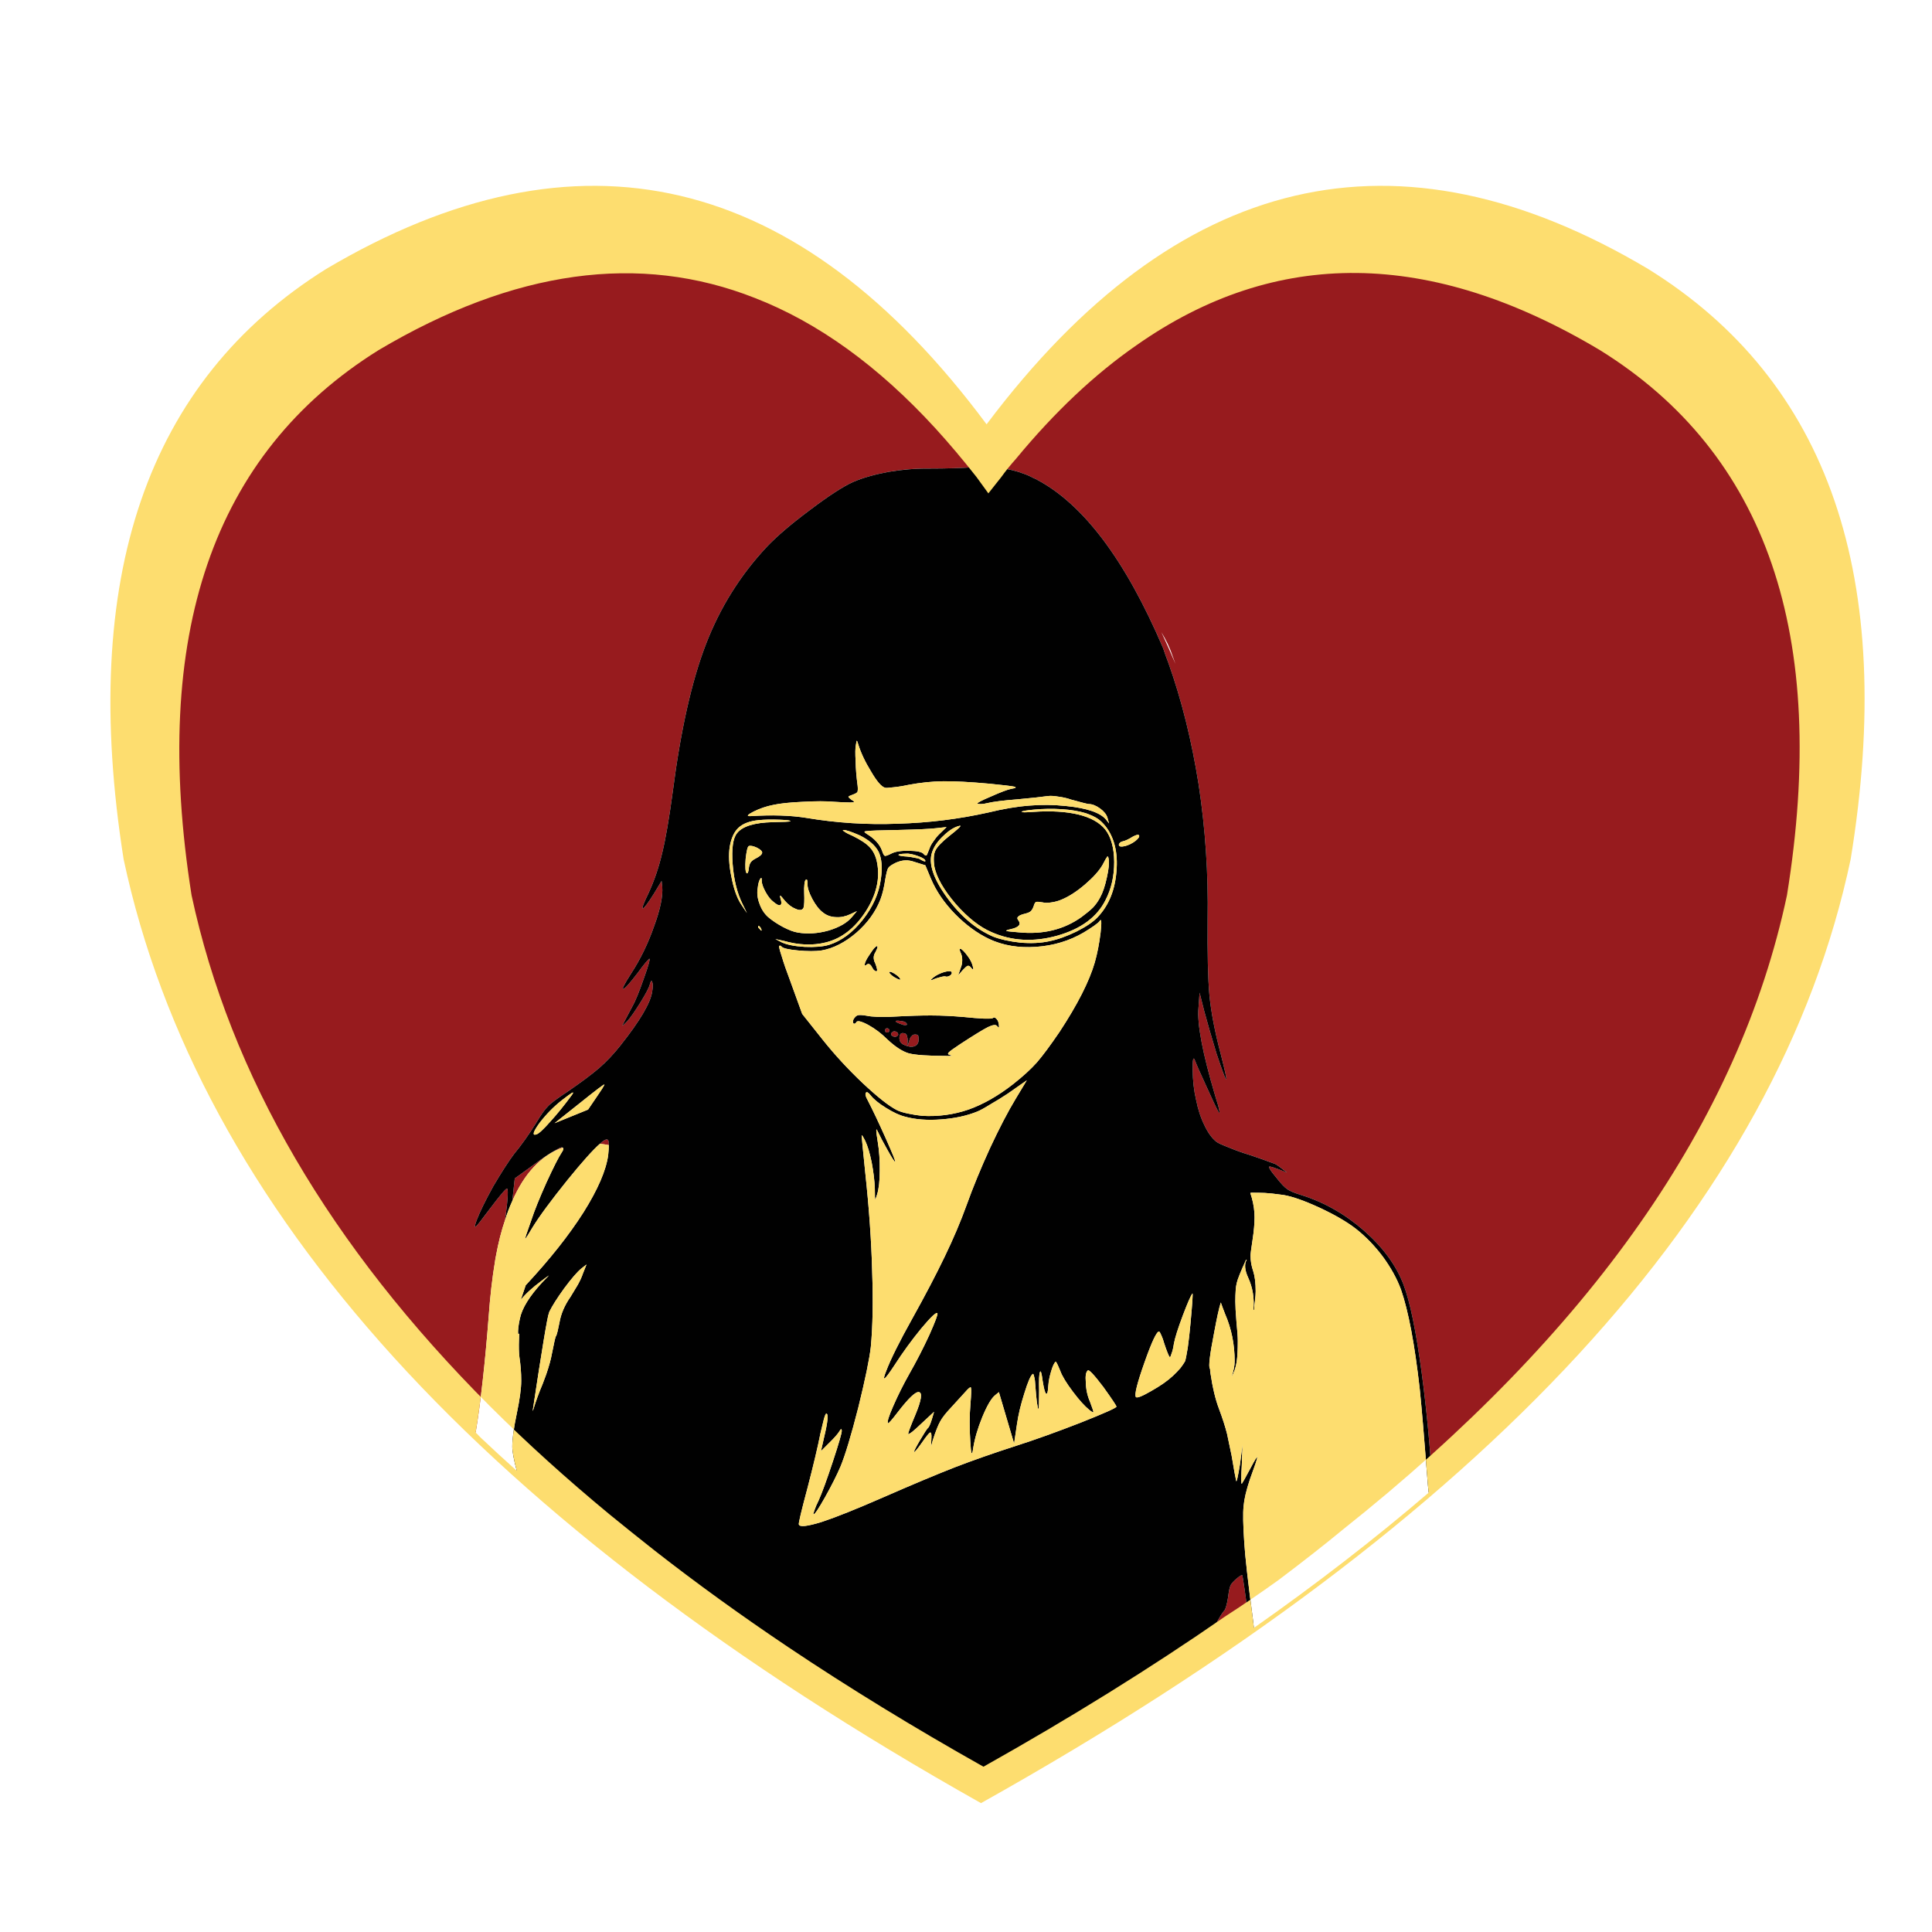 <?xml version="1.0" encoding="utf-8"?>
<!-- Generator: Adobe Illustrator 16.0.0, SVG Export Plug-In . SVG Version: 6.00 Build 0)  -->
<!DOCTYPE svg PUBLIC "-//W3C//DTD SVG 1.1//EN" "http://www.w3.org/Graphics/SVG/1.1/DTD/svg11.dtd">
<svg version="1.1" id="Layer_1" xmlns="http://www.w3.org/2000/svg" xmlns:xlink="http://www.w3.org/1999/xlink" x="0px" y="0px"
	 width="300px" height="300px" viewBox="0 0 300 300" enable-background="new 0 0 300 300" xml:space="preserve">
<g>
	<path fill-rule="evenodd" clip-rule="evenodd" fill="#971B1E" d="M78.439,189.406c-0.579,1.688-1.053,3.551-1.423,5.588
		c-0.046,0.254-0.093,0.508-0.139,0.762v0.035c-0.44,2.615-0.775,5.541-1.006,8.781c-0.555,7.172-1.227,13.131-2.014,17.873
		c-14.483-13.975-26.145-28.412-34.983-43.313c-8.492-14.369-14.369-29.166-17.631-44.389c-6.779-43.035,3.563-73.115,31.027-90.236
		c31.167-18.441,59.151-16.845,83.954,4.789c5.9,5.16,11.627,11.464,17.18,18.915c1.296-1.712,2.604-3.366,3.922-4.962
		c28.204-34.313,60.666-40.56,97.386-18.741c27.672,17.121,38.003,47.201,30.992,90.236c-4.211,19.897-13.118,39.125-26.724,57.682
		c-8.283,11.244-18.29,22.258-30.021,33.039c-2.128,1.943-4.291,3.877-6.489,5.797c-0.394-6.479-0.961-12.482-1.701-18.014
		c-0.879-6.547-1.827-11.152-2.846-13.813c-1.134-2.961-3.169-5.738-6.108-8.33c-2.938-2.566-6.166-4.406-9.683-5.518
		c-1.157-0.348-1.921-0.67-2.291-0.973c-0.394-0.254-0.948-0.844-1.665-1.77c-0.787-0.924-1.157-1.48-1.111-1.666
		c0.046-0.139,0.972,0.162,2.776,0.902c-1.041-0.832-1.665-1.283-1.874-1.354c-1.364-0.508-2.638-0.959-3.817-1.354
		c-1.227-0.369-2.36-0.775-3.401-1.215c-1.018-0.393-1.643-0.682-1.874-0.867c-0.694-0.555-1.308-1.4-1.839-2.533
		c-0.579-1.158-1.019-2.498-1.319-4.025c-0.324-1.365-0.498-2.904-0.521-4.617c-0.023-1.688,0.104-2.15,0.382-1.389
		c0.185,0.51,0.751,1.795,1.7,3.854c0.949,2.105,1.597,3.471,1.943,4.096c0.162,0.254,0.197,0.162,0.104-0.277
		c-0.093-0.486-0.301-1.227-0.625-2.223c-1.966-6.617-2.834-11.176-2.603-13.674l0.173-2.359l0.729,2.881
		c0.463,1.734,1.099,3.934,1.908,6.594c0.88,2.637,1.378,3.969,1.493,3.99c0.115,0.023-0.162-1.271-0.833-3.887
		c-0.926-3.492-1.516-6.559-1.771-9.197c-0.231-2.568-0.323-6.49-0.277-11.765c0.115-7.08-0.348-14.044-1.389-20.894
		c-1.087-6.871-2.649-13.165-4.686-18.879c-0.347-0.903-0.624-1.678-0.832-2.326c-5.854-13.721-12.448-22.478-19.782-26.272
		c-0.14-0.069-0.29-0.139-0.452-0.208c-0.347-0.186-0.693-0.347-1.041-0.485c-0.115-0.047-0.242-0.093-0.382-0.14
		c-2.198-0.833-4.755-1.168-7.67-1.006c-2.013,0.139-4.35,0.208-7.011,0.208c-2.059-0.023-4.176,0.15-6.351,0.521
		c-2.198,0.417-4.015,0.938-5.449,1.562c-1.551,0.694-3.794,2.152-6.733,4.373c-2.915,2.175-5.136,4.072-6.663,5.691
		c-4.119,4.396-7.276,9.452-9.476,15.167c-2.197,5.715-3.909,13.339-5.136,22.872c-0.555,4.117-1.099,7.275-1.632,9.474
		c-0.531,2.268-1.249,4.373-2.151,6.317c-0.74,1.526-1.029,2.302-0.867,2.325c0.185,0,0.752-0.752,1.7-2.256l1.215-2.014
		l0.104,0.903c0.116,1.48-0.312,3.54-1.283,6.177c-0.926,2.661-2.129,5.126-3.61,7.393c-1.017,1.596-1.399,2.359-1.145,2.291
		c0.254-0.047,1.019-0.902,2.291-2.569c0.393-0.556,0.774-1.053,1.145-1.492c0.347-0.394,0.544-0.602,0.59-0.625
		c0.162,0.023-0.127,1.064-0.867,3.124c-0.718,2.059-1.308,3.494-1.77,4.305c-0.949,1.781-1.458,2.752-1.527,2.914
		c-0.047,0.139,0.196-0.068,0.729-0.625c0.486-0.531,1.169-1.504,2.048-2.914c0.856-1.389,1.342-2.314,1.457-2.777
		c0.162-0.602,0.29-0.74,0.382-0.416c0.116,0.254,0.116,0.752,0,1.492c-0.254,1.758-1.896,4.547-4.928,8.365
		c-1.041,1.318-2.129,2.475-3.263,3.469c-1.18,1.02-2.869,2.279-5.067,3.783c-1.55,1.018-2.533,1.758-2.949,2.221
		c-0.439,0.418-1.053,1.285-1.84,2.604c-1.11,1.783-2.256,3.391-3.436,4.824c-0.833,1.111-1.898,2.766-3.193,4.963
		c-1.226,2.221-2.083,3.969-2.568,5.24c-0.324,0.857-0.37,1.193-0.138,1.008c0.231-0.186,0.971-1.123,2.221-2.813
		c1.365-1.805,2.209-2.822,2.534-3.053C78.971,184.326,78.902,185.936,78.439,189.406z M137.543,159.732
		c0.07-0.07,0.151-0.094,0.244-0.07c0.115,0.023,0.196,0.07,0.242,0.139c0.07,0.07,0.093,0.15,0.07,0.242
		c-0.023,0.117-0.07,0.188-0.14,0.209c-0.047,0.07-0.127,0.094-0.243,0.07c-0.069,0-0.138-0.023-0.208-0.07
		c-0.046-0.092-0.069-0.195-0.069-0.313C137.439,159.848,137.475,159.777,137.543,159.732z M140.528,158.691
		c0.162,0.115,0.255,0.207,0.277,0.277c0.07,0.139,0.012,0.207-0.173,0.207c-0.209,0.023-0.44-0.023-0.694-0.139
		c-0.578-0.207-0.868-0.359-0.868-0.451c0-0.115,0.301-0.127,0.902-0.033C140.182,158.574,140.366,158.621,140.528,158.691z
		 M138.967,160.148c0.161,0.023,0.289,0.082,0.382,0.174c0.185,0.254,0.162,0.451-0.07,0.59c-0.23,0.139-0.485,0.115-0.763-0.07
		c-0.093-0.068-0.139-0.162-0.139-0.277s0.069-0.219,0.208-0.313C138.678,160.16,138.805,160.125,138.967,160.148z M140.945,162.336
		c0.022-0.023,0.104-0.268,0.242-0.73c0.093-0.369,0.22-0.613,0.383-0.729c0.092-0.162,0.266-0.242,0.521-0.242
		c0.254,0,0.416,0.057,0.485,0.174c0.046,0.115,0.069,0.357,0.069,0.729c-0.047,0.486-0.278,0.799-0.694,0.936
		c-0.417,0.139-0.925,0.07-1.527-0.207c-0.555-0.209-0.809-0.613-0.763-1.215c0.046-0.578,0.347-0.764,0.902-0.555
		c0.115,0.021,0.208,0.15,0.277,0.381c0.069,0.209,0.104,0.451,0.104,0.729C140.898,162.068,140.898,162.313,140.945,162.336z
		 M93.154,177.605c0.139-0.115,0.255-0.221,0.348-0.313c0.531-0.416,0.855-0.475,0.972-0.174c0.046,0.117,0.069,0.348,0.069,0.695
		C94.057,177.721,93.594,177.652,93.154,177.605z M79.55,186.49l0.381-3.506l3.367-2.428c0.926-0.695,1.781-1.273,2.568-1.736
		c0.74-0.439,1.18-0.66,1.318-0.66c0.07,0,0.128,0.012,0.174,0.035C84.026,179.422,81.424,182.188,79.55,186.49z M194.149,253.195
		c-3.286,2.291-6.652,4.582-10.1,6.871c0.439-0.924,0.96-1.805,1.562-2.637c0.417-0.51,0.914-1.215,1.492-2.117
		c0.51-0.855,0.938-1.631,1.284-2.326c0.324-0.67,0.66-1.295,1.007-1.873c0.324-0.533,0.544-0.857,0.659-0.973
		c0.115-0.092,0.232-0.334,0.348-0.729c0.115-0.393,0.208-0.82,0.277-1.283c0.139-1.111,0.289-1.793,0.451-2.049
		c0.139-0.254,0.451-0.59,0.938-1.006c0.485-0.393,0.763-0.555,0.832-0.486C192.97,244.682,193.386,247.551,194.149,253.195z
		 M182.523,103.091c-0.255-0.717-0.51-1.423-0.765-2.117c-0.254-0.647-0.555-1.283-0.902-1.908c-0.208-0.37-0.381-0.672-0.521-0.902
		C181.076,99.737,181.806,101.379,182.523,103.091z"/>
	<path fill-rule="evenodd" clip-rule="evenodd" fill="#010101" d="M87.358,178.195c-0.046-0.023-0.104-0.035-0.174-0.035
		c-0.139,0-0.578,0.221-1.318,0.66c-0.787,0.463-1.643,1.041-2.568,1.736l-3.367,2.428l-0.381,3.506
		c-0.417,0.902-0.787,1.875-1.11,2.916c0.463-3.471,0.532-5.08,0.208-4.824c-0.324,0.23-1.169,1.248-2.534,3.053
		c-1.25,1.689-1.99,2.627-2.221,2.813c-0.232,0.186-0.186-0.15,0.138-1.008c0.486-1.271,1.342-3.02,2.568-5.24
		c1.295-2.197,2.36-3.852,3.193-4.963c1.18-1.434,2.325-3.041,3.436-4.824c0.787-1.318,1.4-2.186,1.84-2.604
		c0.416-0.463,1.399-1.203,2.949-2.221c2.198-1.504,3.888-2.764,5.067-3.783c1.134-0.994,2.222-2.15,3.263-3.469
		c3.031-3.818,4.674-6.607,4.928-8.365c0.116-0.74,0.116-1.238,0-1.492c-0.092-0.324-0.22-0.186-0.382,0.416
		c-0.115,0.463-0.601,1.389-1.457,2.777c-0.879,1.41-1.562,2.383-2.048,2.914c-0.532,0.557-0.775,0.764-0.729,0.625
		c0.069-0.162,0.578-1.133,1.527-2.914c0.462-0.811,1.052-2.246,1.77-4.305c0.74-2.059,1.029-3.1,0.867-3.124
		c-0.046,0.023-0.243,0.231-0.59,0.625c-0.37,0.439-0.752,0.937-1.145,1.492c-1.272,1.667-2.037,2.522-2.291,2.569
		c-0.255,0.068,0.128-0.695,1.145-2.291c1.481-2.267,2.685-4.732,3.61-7.393c0.972-2.637,1.399-4.696,1.283-6.177l-0.104-0.903
		l-1.215,2.014c-0.948,1.504-1.516,2.256-1.7,2.256c-0.162-0.023,0.127-0.799,0.867-2.325c0.902-1.944,1.62-4.05,2.151-6.317
		c0.533-2.198,1.077-5.356,1.632-9.474c1.227-9.533,2.938-17.157,5.136-22.872c2.199-5.715,5.356-10.771,9.476-15.167
		c1.527-1.619,3.748-3.517,6.663-5.691c2.939-2.221,5.183-3.679,6.733-4.373c1.435-0.624,3.251-1.145,5.449-1.562
		c2.175-0.37,4.292-0.544,6.351-0.521c2.661,0,4.998-0.069,7.011-0.208c2.915-0.162,5.472,0.173,7.67,1.006
		c0.14,0.047,0.267,0.093,0.382,0.14c0.348,0.139,0.694,0.3,1.041,0.485c0.162,0.069,0.313,0.139,0.452,0.208
		c7.334,3.795,13.929,12.552,19.782,26.272c0.208,0.648,0.485,1.423,0.832,2.326c2.036,5.714,3.599,12.008,4.686,18.879
		c1.041,6.85,1.504,13.813,1.389,20.894c-0.046,5.275,0.046,9.197,0.277,11.765c0.255,2.639,0.845,5.705,1.771,9.197
		c0.671,2.615,0.948,3.91,0.833,3.887c-0.115-0.021-0.613-1.354-1.493-3.99c-0.81-2.66-1.445-4.859-1.908-6.594l-0.729-2.881
		l-0.173,2.359c-0.231,2.498,0.637,7.057,2.603,13.674c0.324,0.996,0.532,1.736,0.625,2.223c0.093,0.439,0.058,0.531-0.104,0.277
		c-0.347-0.625-0.994-1.99-1.943-4.096c-0.949-2.059-1.516-3.344-1.7-3.854c-0.277-0.762-0.405-0.299-0.382,1.389
		c0.022,1.713,0.196,3.252,0.521,4.617c0.301,1.527,0.74,2.867,1.319,4.025c0.531,1.133,1.145,1.979,1.839,2.533
		c0.231,0.186,0.856,0.475,1.874,0.867c1.041,0.439,2.175,0.846,3.401,1.215c1.18,0.395,2.453,0.846,3.817,1.354
		c0.209,0.07,0.833,0.521,1.874,1.354c-1.805-0.74-2.73-1.041-2.776-0.902c-0.046,0.186,0.324,0.742,1.111,1.666
		c0.717,0.926,1.271,1.516,1.665,1.77c0.37,0.303,1.134,0.625,2.291,0.973c3.517,1.111,6.745,2.951,9.683,5.518
		c2.939,2.592,4.975,5.369,6.108,8.33c1.019,2.66,1.967,7.266,2.846,13.813c0.74,5.531,1.308,11.535,1.701,18.014
		c-0.231,0.162-0.44,0.336-0.625,0.52c-0.093-0.832-0.174-1.734-0.243-2.707c-0.463-5.945-0.844-10.412-1.146-13.396
		c-0.786-6.965-1.758-12.111-2.915-15.443c-0.624-1.689-1.562-3.391-2.812-5.102c-1.271-1.689-2.672-3.137-4.199-4.338
		c-1.411-1.088-3.285-2.176-5.622-3.264c-2.36-1.088-4.234-1.746-5.622-1.979c-1.365-0.186-2.325-0.289-2.881-0.313
		c-0.556-0.021-1.215-0.035-1.979-0.035c-0.116,0-0.208,0.014-0.277,0.035c0.069,0.256,0.15,0.521,0.243,0.799
		c0.277,1.018,0.416,2.014,0.416,2.984c0,0.973-0.104,2.141-0.312,3.506c-0.209,1.365-0.313,2.174-0.313,2.43
		c0,0.832,0.139,1.643,0.416,2.43c0.254,0.785,0.382,1.826,0.382,3.123c0,0.371-0.035,0.855-0.104,1.457
		c-0.093,0.625-0.139,1.1-0.139,1.424h-0.104c0.163-1.805-0.115-3.482-0.832-5.033c-0.533-1.18-0.603-2.094-0.209-2.742h-0.104
		c-0.833,1.805-1.319,3.02-1.458,3.645c-0.139,0.557-0.208,1.504-0.208,2.846c0,0.695,0.058,1.736,0.173,3.125
		c0.14,1.387,0.208,2.383,0.208,2.984c0,1.41-0.058,2.486-0.173,3.227c-0.139,0.902-0.405,1.689-0.798,2.361
		c0.323-0.926,0.485-1.736,0.485-2.43c0-2.615-0.497-5.068-1.492-7.357c-0.255-0.648-0.475-1.238-0.659-1.771
		c-0.277,0.855-0.625,2.43-1.042,4.721c-0.67,3.4-0.891,5.252-0.659,5.553c0,0.023,0.013,0.035,0.035,0.035
		c0,0.23,0.023,0.475,0.069,0.729c0.324,2.199,0.764,4.025,1.319,5.484c0.555,1.48,0.971,2.775,1.249,3.887
		c0.254,1.18,0.486,2.279,0.694,3.297c0.393,2.338,0.637,3.678,0.729,4.025c0.069,0.186,0.266-0.693,0.59-2.637l0.382-2.984
		l-0.104,3.053c-0.115,2.061-0.115,3.055,0,2.986c0.069-0.07,0.521-0.881,1.354-2.43c0.693-1.32,1.041-1.875,1.041-1.666
		c0,0.207-0.382,1.354-1.146,3.436c-0.556,1.666-0.88,3.041-0.972,4.129c-0.116,1.088-0.081,2.975,0.104,5.658
		c0.116,2.035,0.567,6.051,1.354,12.043c0.047,0.416,0.093,0.82,0.14,1.215c-0.186,0.139-0.371,0.277-0.556,0.416
		c-0.764-5.645-1.18-8.514-1.25-8.607c-0.069-0.068-0.347,0.094-0.832,0.486c-0.486,0.416-0.799,0.752-0.938,1.006
		c-0.162,0.256-0.313,0.938-0.451,2.049c-0.069,0.463-0.162,0.891-0.277,1.283c-0.115,0.395-0.232,0.637-0.348,0.729
		c-0.115,0.115-0.335,0.439-0.659,0.973c-0.347,0.578-0.683,1.203-1.007,1.873c-0.347,0.695-0.774,1.471-1.284,2.326
		c-0.578,0.902-1.075,1.607-1.492,2.117c-0.602,0.832-1.122,1.713-1.562,2.637c-9.833,6.434-20.338,12.771-31.513,19.02
		c-28.112-15.803-51.806-32.322-71.079-49.561c-0.416-0.369-0.82-0.752-1.214-1.145c-0.463-1.76-0.694-3.008-0.694-3.748
		c0-1.227,0.231-2.939,0.694-5.137c0.463-2.199,0.693-3.898,0.693-5.102c0-1.227-0.093-2.441-0.277-3.645
		c-0.093-0.717-0.115-1.643-0.069-2.777c0-0.301,0.012-0.59,0.034-0.867h-0.138c-0.023,0.023-0.035,0.047-0.035,0.07
		c-0.047-0.578,0.046-1.389,0.277-2.43c0.324-1.598,1.48-3.471,3.471-5.623c0.37-0.393,0.718-0.752,1.041-1.076
		c-0.347,0.232-0.729,0.51-1.146,0.834c-1.435,1.064-2.51,2.047-3.227,2.949l0.763-2.256c3.749-4.025,6.745-7.809,8.989-11.348
		c2.222-3.541,3.493-6.492,3.817-8.852c0.069-0.67,0.104-1.191,0.104-1.561c0-0.348-0.023-0.578-0.069-0.695
		c-0.116-0.301-0.44-0.242-0.972,0.174c-0.093,0.092-0.209,0.197-0.348,0.313c-1.063,0.926-2.741,2.799-5.032,5.623
		c-2.568,3.191-4.384,5.656-5.449,7.393c-0.624,1.064-0.994,1.643-1.11,1.734c-0.093,0.07,0.22-0.891,0.938-2.881
		c0.485-1.48,1.271-3.436,2.36-5.865c1.11-2.406,1.896-3.957,2.359-4.65C87.497,178.566,87.544,178.311,87.358,178.195z
		 M134.559,157.719c0.417,0.092,0.961,0.15,1.632,0.174c0.717,0,1.376,0,1.978,0c3.009-0.162,5.206-0.23,6.595-0.209
		c1.435,0,3.101,0.082,4.998,0.244c1.11,0.115,2.105,0.195,2.984,0.242c0.856,0.023,1.319,0,1.388-0.07
		c0.208-0.162,0.405-0.125,0.59,0.105c0.209,0.186,0.337,0.498,0.383,0.938c0.022,0.254,0.022,0.393,0,0.416
		c-0.046,0.023-0.15-0.07-0.313-0.277c-0.208-0.209-0.671-0.139-1.389,0.207c-0.74,0.371-2.175,1.25-4.304,2.639
		c-1.018,0.67-1.607,1.1-1.77,1.283c-0.186,0.186-0.15,0.313,0.104,0.383c0.301,0.092,0.429,0.139,0.383,0.139
		c-0.047,0.023-0.244,0.035-0.591,0.035c-3.077,0-5.125-0.141-6.143-0.418c-0.995-0.301-2.106-1.029-3.332-2.186
		c-0.88-0.879-1.84-1.607-2.881-2.188c-1.11-0.602-1.747-0.752-1.908-0.451c-0.047,0.117-0.115,0.186-0.209,0.209
		c-0.115,0.047-0.197,0.035-0.243-0.035c-0.046-0.068-0.069-0.162-0.069-0.277c0.023-0.139,0.059-0.266,0.104-0.381
		c0.231-0.348,0.451-0.545,0.659-0.59C133.414,157.58,133.864,157.604,134.559,157.719z M134.906,148.417
		c0.439-0.694,0.764-1.134,0.972-1.318c0.254-0.231,0.382-0.255,0.382-0.07c0,0.14-0.115,0.429-0.348,0.868
		c-0.323,0.509-0.323,1.076,0,1.7c0.115,0.301,0.197,0.556,0.243,0.765c0.069,0.23,0.059,0.381-0.035,0.45
		c-0.093,0.023-0.196-0.012-0.313-0.104c-0.138-0.093-0.266-0.255-0.381-0.486c-0.255-0.509-0.532-0.659-0.833-0.451
		c-0.255,0.231-0.358,0.208-0.313-0.069C134.328,149.401,134.536,148.973,134.906,148.417z M139.799,152.098
		c-0.046,0.092-0.37-0.037-0.971-0.383c-0.254-0.162-0.451-0.324-0.591-0.486c-0.138-0.139-0.173-0.243-0.104-0.312
		c0.116-0.069,0.428,0.058,0.937,0.382C139.557,151.645,139.799,151.91,139.799,152.098z M139.522,132.765
		c0.068,0.116,0.521,0.196,1.354,0.243c0.439,0.046,0.867,0.115,1.283,0.208c0.439,0.069,0.729,0.174,0.868,0.313
		c0.185,0.093,0.335,0.161,0.451,0.208c0.139,0.046,0.208,0.035,0.208-0.034c0.023-0.232-0.347-0.486-1.11-0.764
		c-0.81-0.301-1.458-0.428-1.943-0.382C139.846,132.58,139.476,132.649,139.522,132.765z M156.285,144.565
		c0.139,0.047,0.775,0.116,1.908,0.208c3.749,0.37,6.987-0.416,9.718-2.359c0.811-0.602,1.411-1.099,1.806-1.492
		c0.416-0.439,0.786-0.96,1.11-1.563c0.416-0.763,0.764-1.793,1.041-3.089c0.301-1.318,0.394-2.29,0.277-2.915
		c-0.047-0.301-0.115-0.416-0.208-0.347c-0.115,0.139-0.359,0.566-0.729,1.284c-0.531,0.925-1.445,1.943-2.741,3.054
		s-2.545,1.909-3.748,2.395c-0.463,0.186-0.949,0.313-1.458,0.383c-0.556,0.092-1.006,0.092-1.354,0
		c-0.532-0.094-0.879-0.116-1.041-0.07c-0.139,0.07-0.267,0.313-0.382,0.729c-0.139,0.348-0.289,0.591-0.451,0.729
		s-0.429,0.254-0.799,0.347c-0.601,0.139-0.982,0.301-1.145,0.485c-0.162,0.14-0.15,0.324,0.034,0.557
		c0.486,0.647,0.082,1.11-1.214,1.388C156.378,144.403,156.17,144.496,156.285,144.565z M146.498,129.781
		c-0.879,0.81-1.47,1.666-1.771,2.568c-0.578,1.735,0.186,4.06,2.291,6.976c2.082,2.893,4.478,4.928,7.184,6.108
		c1.134,0.439,2.546,0.751,4.234,0.938c1.666,0.138,3.146,0.068,4.442-0.209c1.296-0.255,2.707-0.752,4.234-1.492
		c1.527-0.764,2.638-1.516,3.332-2.256c1.712-1.805,2.684-4.165,2.915-7.08c0.254-2.916-0.313-5.264-1.7-7.046
		c-0.439-0.532-0.856-0.925-1.25-1.18c-0.417-0.277-1.018-0.556-1.805-0.833c-1.064-0.323-2.313-0.532-3.748-0.625
		c-1.435-0.092-2.881-0.068-4.338,0.07c-1.25,0.115-1.875,0.231-1.875,0.347c0,0.093,0.613,0.093,1.84,0
		c2.73-0.186,5.056-0.047,6.977,0.416c1.896,0.463,3.285,1.238,4.164,2.325c0.902,1.157,1.364,2.835,1.389,5.032
		c0,2.222-0.452,4.2-1.354,5.936c-1.319,2.638-3.818,4.477-7.497,5.518c-3.655,1.019-7.057,0.833-10.203-0.555
		c-1.828-0.786-3.679-2.244-5.554-4.373c-1.851-2.175-2.949-4.083-3.297-5.727c-0.185-1.133-0.139-1.99,0.14-2.568
		c0.276-0.578,0.994-1.331,2.151-2.256c1.388-1.087,1.943-1.619,1.666-1.597C148.256,128.38,147.4,128.901,146.498,129.781z
		 M144.937,130.648c0.277-0.416,0.566-0.775,0.867-1.075l1.18-1.146l-1.596,0.174c-0.926,0.116-2.904,0.208-5.936,0.278
		c-2.8,0.046-4.419,0.104-4.858,0.173c-0.277,0.023-0.394,0.069-0.348,0.14c-0.022,0.022,0.082,0.115,0.313,0.277
		c1.227,0.74,2.025,1.608,2.396,2.603c0.161,0.509,0.313,0.787,0.451,0.833c0.138,0.023,0.462-0.092,0.972-0.347
		c0.601-0.324,1.526-0.475,2.776-0.452c1.249,0.023,2.001,0.187,2.256,0.486c0.185,0.231,0.347,0.301,0.485,0.208
		c0.069-0.115,0.22-0.474,0.452-1.075C144.438,131.423,144.635,131.064,144.937,130.648z M124.945,147.029
		c1.573,0.07,2.834-0.034,3.783-0.312c1.92-0.602,3.667-1.897,5.24-3.888c1.573-1.989,2.511-4.095,2.812-6.316
		c0.255-1.805,0.139-3.216-0.348-4.234c-0.509-0.994-1.492-1.851-2.949-2.567c-1.273-0.556-2.105-0.833-2.499-0.833
		c-0.186,0-0.127,0.092,0.174,0.277c0.254,0.186,0.682,0.405,1.283,0.659c1.227,0.602,2.105,1.191,2.638,1.77
		c0.556,0.603,0.926,1.389,1.111,2.36c0.485,2.476-0.104,5.01-1.771,7.601c-1.689,2.592-3.748,4.188-6.178,4.789
		c-2.013,0.51-4.199,0.429-6.56-0.242l-1.283-0.278l1.006,0.521C122.215,146.705,123.396,146.937,124.945,147.029z M127.583,147.584
		c-0.949,0.139-2.175,0.139-3.679,0c-1.481-0.139-2.326-0.335-2.534-0.59c-0.139-0.162-0.266-0.196-0.381-0.104
		c-0.069,0.046,0.068,0.601,0.416,1.665c0.301,1.019,0.729,2.256,1.284,3.713l1.874,5.172l3.228,4.061
		c1.828,2.291,3.875,4.512,6.144,6.664c2.29,2.152,4.061,3.551,5.31,4.199c0.394,0.209,0.983,0.393,1.77,0.555
		c0.765,0.162,1.493,0.277,2.188,0.348c2.498,0.139,4.893-0.186,7.184-0.973c2.291-0.811,4.604-2.129,6.941-3.957
		c1.527-1.203,2.753-2.324,3.679-3.365c0.902-1.041,2.07-2.615,3.506-4.721c2.799-4.258,4.627-7.855,5.482-10.793
		c0.394-1.389,0.694-2.927,0.903-4.615c0.185-1.666,0.139-2.279-0.139-1.84c-0.07,0.139-0.348,0.382-0.833,0.729
		c-0.532,0.37-1.088,0.729-1.666,1.076c-2.221,1.296-4.686,2.036-7.393,2.221c-2.707,0.186-5.125-0.22-7.254-1.215
		c-1.851-0.879-3.621-2.174-5.31-3.887c-1.689-1.735-2.938-3.563-3.748-5.483l-0.868-2.082l-1.562-0.486
		c-0.602-0.208-1.099-0.301-1.492-0.277c-0.44,0-0.938,0.116-1.492,0.347c-0.671,0.324-1.076,0.603-1.215,0.833
		c-0.139,0.208-0.289,0.775-0.451,1.701c-0.186,1.272-0.439,2.337-0.764,3.192c-0.764,1.943-2.014,3.667-3.748,5.172
		C131.204,146.347,129.41,147.261,127.583,147.584z M118.039,143.975c-0.069-0.115-0.15-0.185-0.243-0.208
		c-0.069,0-0.093,0.058-0.069,0.174c0,0.092,0.08,0.196,0.243,0.312c0.092,0.162,0.174,0.243,0.242,0.243
		c0.069,0,0.069-0.069,0-0.208C118.189,144.172,118.131,144.068,118.039,143.975z M116.546,133.945
		c0.14-0.23,0.417-0.451,0.833-0.659c0.602-0.301,0.926-0.59,0.973-0.868c0-0.254-0.278-0.521-0.833-0.798
		c-0.556-0.255-0.973-0.335-1.25-0.243c-0.185,0.093-0.347,0.752-0.485,1.979c-0.093,1.25-0.047,1.99,0.139,2.221
		c0.069,0.07,0.139,0.047,0.208-0.068c0.069-0.14,0.115-0.359,0.139-0.66C116.315,134.455,116.408,134.153,116.546,133.945z
		 M125.327,136.653c-0.046-0.093-0.115-0.104-0.208-0.035c-0.093,0.046-0.162,0.277-0.208,0.693
		c-0.046,0.395-0.059,0.845-0.035,1.354c0.046,1.157,0.012,1.921-0.104,2.291c-0.185,0.394-0.59,0.451-1.214,0.174
		c-0.602-0.231-1.169-0.659-1.701-1.284c-0.37-0.463-0.59-0.717-0.659-0.764c-0.093-0.022-0.093,0.127,0,0.451
		c0.185,0.555,0.173,0.891-0.035,1.007c-0.208,0.092-0.555-0.069-1.041-0.486c-0.439-0.324-0.856-0.845-1.249-1.562
		c-0.371-0.694-0.567-1.249-0.591-1.666c0.023-0.509-0.058-0.625-0.242-0.347c-0.186,0.3-0.313,0.774-0.382,1.423
		c-0.139,0.763-0.047,1.573,0.277,2.43c0.301,0.855,0.752,1.55,1.354,2.082c0.625,0.532,1.389,1.041,2.29,1.527
		c0.927,0.485,1.701,0.774,2.326,0.867c1.504,0.255,3.089,0.15,4.755-0.313c1.688-0.509,2.903-1.215,3.644-2.116l0.764-0.903
		l-1.041,0.486c-0.74,0.347-1.47,0.497-2.187,0.451c-0.786-0.023-1.457-0.255-2.014-0.694c-0.601-0.439-1.168-1.157-1.699-2.152
		c-0.533-1.018-0.775-1.804-0.729-2.359C125.396,136.953,125.373,136.768,125.327,136.653z M120.017,127.664
		c1.689-0.023,2.593-0.07,2.708-0.139c0.115-0.116-0.452-0.197-1.701-0.243c-1.272-0.047-2.349-0.023-3.228,0.069
		c-1.388,0.139-2.429,0.532-3.123,1.18c-0.671,0.625-1.123,1.597-1.354,2.916c-0.209,1.295-0.128,2.846,0.242,4.649
		c0.347,1.828,0.833,3.24,1.458,4.235l0.972,1.457l-0.694-1.423c-0.833-1.689-1.342-3.736-1.527-6.143
		c-0.185-2.43,0.035-4.038,0.66-4.824C115.263,128.311,117.125,127.733,120.017,127.664z M133.031,115.03
		c-0.022,0-0.068,0.231-0.138,0.694c-0.093,0.439-0.104,1.261-0.035,2.464c0.022,1.181,0.127,2.453,0.313,3.818
		c0.047,0.463,0.034,0.787-0.035,0.972c-0.092,0.139-0.335,0.277-0.729,0.416c-0.394,0.14-0.613,0.243-0.659,0.313
		c-0.023,0.069,0.115,0.22,0.416,0.452c0.324,0.185,0.475,0.3,0.451,0.347c-0.022,0.069-0.22,0.104-0.59,0.104
		c-0.602,0-1.423-0.034-2.465-0.104c-1.271-0.116-2.914-0.116-4.928,0c-2.013,0.092-3.54,0.254-4.581,0.485
		c-1.063,0.209-2.082,0.556-3.054,1.041c-0.995,0.509-1.134,0.741-0.417,0.694c3.332-0.208,6.212-0.115,8.642,0.277
		c4.697,0.787,9.429,1.088,14.195,0.902c4.789-0.139,9.463-0.717,14.021-1.735c2.383-0.578,4.512-0.937,6.386-1.075
		c1.897-0.162,3.817-0.139,5.761,0.069c3.193,0.323,5.241,1.018,6.143,2.082l0.486,0.625l-0.242-0.868
		c-0.14-0.509-0.521-0.994-1.146-1.457c-0.647-0.463-1.238-0.694-1.771-0.694c-0.185-0.022-0.543-0.104-1.075-0.243
		c-0.556-0.162-1.111-0.313-1.667-0.45c-0.578-0.209-1.226-0.359-1.943-0.452c-0.671-0.115-1.203-0.15-1.596-0.104
		c-0.973,0.14-2.58,0.313-4.824,0.521c-2.129,0.162-3.69,0.359-4.686,0.591c-0.324,0.092-0.648,0.139-0.972,0.139
		c-0.302,0-0.475-0.022-0.521-0.069c-0.068-0.116,0.637-0.486,2.118-1.11c1.503-0.671,2.545-1.064,3.123-1.181
		c0.74-0.115,0.891-0.23,0.451-0.347c-0.416-0.092-1.678-0.242-3.783-0.451c-3.077-0.277-5.483-0.405-7.219-0.382
		s-3.528,0.208-5.379,0.555c-0.856,0.187-1.655,0.313-2.395,0.383c-0.718,0.092-1.134,0.115-1.25,0.069
		c-0.555-0.14-1.284-0.983-2.187-2.534c-0.925-1.503-1.597-2.938-2.013-4.303C133.147,115.158,133.078,115.007,133.031,115.03z
		 M140.945,162.336c-0.047-0.023-0.047-0.268,0-0.73c0-0.277-0.035-0.52-0.104-0.729c-0.069-0.23-0.162-0.359-0.277-0.381
		c-0.556-0.209-0.856-0.023-0.902,0.555c-0.046,0.602,0.208,1.006,0.763,1.215c0.603,0.277,1.11,0.346,1.527,0.207
		c0.416-0.137,0.647-0.449,0.694-0.936c0-0.371-0.023-0.613-0.069-0.729c-0.069-0.117-0.231-0.174-0.485-0.174
		c-0.255,0-0.429,0.08-0.521,0.242c-0.163,0.115-0.29,0.359-0.383,0.729C141.049,162.068,140.968,162.313,140.945,162.336z
		 M138.967,160.148c-0.162-0.023-0.289,0.012-0.382,0.104c-0.139,0.094-0.208,0.197-0.208,0.313s0.046,0.209,0.139,0.277
		c0.277,0.186,0.532,0.209,0.763,0.07c0.232-0.139,0.255-0.336,0.07-0.59C139.256,160.23,139.128,160.172,138.967,160.148z
		 M140.528,158.691c-0.162-0.07-0.347-0.117-0.556-0.139c-0.602-0.094-0.902-0.082-0.902,0.033c0,0.092,0.29,0.244,0.868,0.451
		c0.254,0.115,0.485,0.162,0.694,0.139c0.185,0,0.243-0.068,0.173-0.207C140.783,158.898,140.69,158.807,140.528,158.691z
		 M137.543,159.732c-0.068,0.045-0.104,0.115-0.104,0.207c0,0.117,0.023,0.221,0.069,0.313c0.07,0.047,0.139,0.07,0.208,0.07
		c0.116,0.023,0.196,0,0.243-0.07c0.069-0.021,0.116-0.092,0.14-0.209c0.022-0.092,0-0.172-0.07-0.242
		c-0.046-0.068-0.127-0.115-0.242-0.139C137.694,159.639,137.613,159.662,137.543,159.732z M88.816,170.006
		c0.231-0.324,0.231-0.43,0-0.313c-0.231,0.139-0.752,0.52-1.562,1.145c-1.296,1.018-2.465,2.209-3.506,3.574
		c-0.995,1.389-1.146,1.967-0.451,1.736c0.37-0.117,1.064-0.752,2.083-1.91C86.468,173.059,87.612,171.646,88.816,170.006z
		 M93.849,168.408c0.023-0.139-1.261,0.832-3.853,2.916l-3.887,3.088l5.206-2.117l1.249-1.84
		C93.397,169.254,93.826,168.57,93.849,168.408z M151.738,172.607c-1.597,0.648-3.459,1.053-5.588,1.215
		c-2.128,0.162-3.991,0.023-5.587-0.416c-0.856-0.209-1.84-0.66-2.95-1.354c-1.134-0.693-1.943-1.354-2.43-1.979
		c-0.371-0.463-0.613-0.59-0.729-0.381c-0.139,0.207-0.046,0.588,0.277,1.145c0.787,1.527,1.724,3.506,2.811,5.936
		c1.088,2.451,1.574,3.666,1.458,3.643c-0.115-0.021-0.497-0.613-1.146-1.77c-0.646-1.133-1.203-2.186-1.665-3.158
		c-0.186-0.371-0.15,0.232,0.104,1.805c0.231,1.389,0.336,2.893,0.313,4.512c0,1.574-0.139,2.801-0.416,3.68
		c-0.186,0.578-0.278,0.832-0.278,0.762c-0.046-0.045-0.068-0.6-0.068-1.664c-0.047-1.25-0.209-2.604-0.486-4.063
		c-0.301-1.48-0.637-2.602-1.007-3.365c-0.347-0.693-0.532-0.973-0.555-0.834c0,0.186,0.185,2.096,0.555,5.727
		c0.602,5.576,0.96,10.691,1.076,15.342c0.162,4.65,0.093,8.572-0.208,11.764c-0.209,1.852-0.856,4.986-1.943,9.406
		c-1.111,4.35-2.037,7.416-2.777,9.197c-0.578,1.342-1.365,2.904-2.36,4.686c-1.017,1.805-1.619,2.707-1.804,2.707
		c-0.07,0-0.024-0.221,0.139-0.66c0.139-0.416,0.347-0.902,0.624-1.457c0.532-1.18,1.272-3.205,2.222-6.074s1.411-4.477,1.389-4.824
		c-0.023-0.324-0.151-0.277-0.382,0.139c-0.278,0.439-0.822,1.053-1.632,1.84l-1.215,1.215l0.486-2.152
		c0.578-2.406,0.694-3.633,0.347-3.678c-0.093,0-0.22,0.289-0.382,0.867c-0.162,0.625-0.335,1.342-0.521,2.152
		c-0.416,2.105-1.087,4.939-2.013,8.502c-0.972,3.633-1.423,5.529-1.354,5.691c0.115,0.441,1.296,0.313,3.54-0.381
		c2.244-0.74,5.426-2.014,9.544-3.818c4.604-2.012,8.33-3.574,11.176-4.686c2.822-1.086,5.992-2.197,9.509-3.33
		c2.893-0.926,6.213-2.117,9.962-3.576c3.725-1.48,5.587-2.313,5.587-2.498c0-0.139-0.671-1.146-2.013-3.02
		c-1.435-1.896-2.245-2.764-2.43-2.604c-0.301,0.232-0.404,0.855-0.313,1.875c0.023,1.064,0.243,2.07,0.659,3.02
		c0.348,0.926,0.521,1.445,0.521,1.563c0,0.115-0.208,0.01-0.624-0.313c-0.74-0.604-1.597-1.551-2.568-2.848
		c-0.995-1.318-1.643-2.383-1.943-3.191c-0.417-1.02-0.659-1.506-0.729-1.459c-0.231,0.186-0.462,0.672-0.694,1.459
		c-0.254,0.832-0.404,1.596-0.45,2.289c-0.047,0.949-0.162,1.354-0.348,1.215c-0.162-0.139-0.335-0.785-0.521-1.943
		c-0.162-1.248-0.301-1.723-0.417-1.422c-0.138,0.277-0.184,1.236-0.138,2.879c0,1.852-0.035,2.801-0.104,2.848
		c-0.046,0.092-0.128-0.244-0.243-1.008c-0.093-0.785-0.173-1.666-0.243-2.637c-0.022-0.555-0.08-0.996-0.173-1.318
		c-0.069-0.371-0.15-0.521-0.243-0.451c-0.324,0.254-0.752,1.248-1.284,2.984c-0.556,1.734-0.938,3.332-1.146,4.789l-0.451,3.02
		l-2.359-7.982l-0.591,0.486c-0.578,0.463-1.237,1.584-1.978,3.365c-0.718,1.76-1.192,3.379-1.423,4.859
		c-0.186,1.342-0.337,0.984-0.452-1.076c-0.139-2.082-0.127-4.049,0.035-5.9c0.116-1.41,0.139-2.209,0.069-2.395
		c0-0.184-0.186-0.092-0.556,0.279l-2.498,2.74c-0.856,0.902-1.435,1.643-1.735,2.221c-0.324,0.578-0.706,1.551-1.146,2.916
		l-0.277,1.008l0.069-1.25c0.046-0.717-0.023-1.041-0.209-0.973c-0.161,0.07-0.589,0.602-1.283,1.598
		c-0.671,0.947-1.064,1.422-1.181,1.422c-0.093-0.023,0.197-0.613,0.868-1.77c0.67-1.133,1.087-1.781,1.249-1.943
		c0.162-0.092,0.37-0.545,0.625-1.354l0.347-1.18l-2.013,1.873c-0.556,0.533-1.019,0.949-1.389,1.25
		c-0.416,0.301-0.625,0.404-0.625,0.313c0.023-0.254,0.405-1.262,1.146-3.02c0.927-2.244,1.1-3.402,0.521-3.471
		c-0.509-0.094-1.584,0.926-3.228,3.055c-0.972,1.271-1.492,1.861-1.562,1.77c-0.161-0.186,0.116-1.088,0.833-2.707
		c0.718-1.643,1.539-3.285,2.464-4.928c1.134-1.99,2.175-4.016,3.124-6.074c0.926-2.082,1.342-3.205,1.25-3.367
		c-0.187-0.207-1.031,0.592-2.534,2.395c-1.48,1.805-2.869,3.715-4.165,5.727c-1.55,2.361-1.967,2.639-1.249,0.834
		c0.694-1.828,2.035-4.523,4.025-8.088c2.036-3.654,3.726-6.883,5.067-9.682c1.342-2.777,2.477-5.449,3.401-8.018
		c0.972-2.707,2.175-5.633,3.609-8.779c1.458-3.125,2.787-5.682,3.991-7.672l1.735-2.881l-2.985,2.084
		c-0.832,0.555-1.712,1.098-2.638,1.631C152.896,172.041,152.201,172.422,151.738,172.607z M147.747,150.917
		c0.116,0.162,0.047,0.347-0.208,0.556c-0.301,0.184-0.556,0.23-0.764,0.139c-0.115-0.023-0.313,0-0.59,0.068
		c-0.277,0.07-0.566,0.15-0.868,0.244c-0.509,0.23-0.774,0.324-0.798,0.277c-0.046,0,0.104-0.15,0.451-0.451
		c0.417-0.324,0.948-0.59,1.597-0.799C147.238,150.766,147.631,150.754,147.747,150.917z M149.17,147.341
		c0.231,0.07,0.602,0.452,1.111,1.146c0.416,0.556,0.683,1.11,0.798,1.666c0.139,0.509,0.012,0.509-0.382,0
		c-0.162-0.161-0.313-0.22-0.451-0.174c-0.162,0.07-0.393,0.267-0.693,0.591l-0.765,0.868l0.417-1.215
		c0.139-0.324,0.208-0.694,0.208-1.11c0-0.417-0.058-0.752-0.173-1.006C148.962,147.503,148.938,147.25,149.17,147.341z
		 M80.383,202.438c0.046-0.283,0.058-0.291,0.034-0.018C80.4,202.42,80.388,202.426,80.383,202.438z M91.072,196.348l-0.799,0.623
		c-0.647,0.533-1.538,1.563-2.672,3.09c-1.087,1.504-1.851,2.707-2.291,3.609c-0.022,0.068-0.046,0.139-0.069,0.209
		c-0.231,0.484-1.075,5.564-2.533,15.234c0.046-0.092,0.081-0.172,0.104-0.242c0.393-1.295,0.879-2.627,1.457-3.992
		c0.209-0.531,0.394-1.029,0.556-1.492c0.439-1.295,0.729-2.348,0.868-3.158c0.347-1.758,0.555-2.672,0.624-2.74
		c0.023,0,0.047-0.035,0.069-0.105c0.115-0.277,0.277-0.947,0.485-2.012c0.232-1.365,0.811-2.707,1.735-4.027
		c0.348-0.555,0.718-1.168,1.111-1.838c0.37-0.672,0.624-1.227,0.764-1.666L91.072,196.348z M185.16,200.859
		c-0.23,0.254-0.729,1.387-1.492,3.4c-0.764,2.035-1.227,3.506-1.389,4.408c-0.093,0.646-0.219,1.168-0.381,1.561
		c-0.115,0.418-0.208,0.58-0.278,0.486c-0.161-0.209-0.439-0.902-0.832-2.082c-0.14-0.508-0.29-0.938-0.452-1.285
		c-0.162-0.369-0.277-0.566-0.347-0.588c-0.37-0.047-1.122,1.537-2.256,4.754c-1.156,3.262-1.608,5.066-1.354,5.414
		c0.162,0.207,0.96-0.104,2.395-0.938c1.435-0.811,2.557-1.596,3.366-2.359c0.394-0.371,0.775-0.764,1.146-1.182
		c0.348-0.461,0.59-0.82,0.729-1.074c0.093-0.254,0.231-0.949,0.417-2.084c0.161-1.156,0.301-2.381,0.416-3.678
		C185.149,202.373,185.254,200.789,185.16,200.859z M176.865,129.711c-0.092-0.162-0.416-0.093-0.972,0.208
		c-0.624,0.394-1.145,0.637-1.562,0.729c-0.208,0.046-0.358,0.128-0.451,0.243c-0.115,0.115-0.162,0.231-0.139,0.347
		c0.046,0.231,0.37,0.278,0.972,0.139c0.578-0.162,1.11-0.428,1.597-0.798C176.797,130.185,176.98,129.896,176.865,129.711z"/>
	<path fill-rule="evenodd" clip-rule="evenodd" fill="#FDDD6F" d="M80.244,228.381c-1.898-1.689-3.748-3.391-5.553-5.102
		c-0.116-0.117-0.22-0.221-0.313-0.313c-0.162-0.186-0.335-0.359-0.521-0.521c0.787-4.742,1.458-10.701,2.014-17.873
		c0.231-3.24,0.566-6.166,1.006-8.781v-0.035c0.046-0.254,0.093-0.508,0.139-0.762c0.37-2.037,0.844-3.9,1.423-5.588
		c0.323-1.041,0.694-2.014,1.11-2.916c1.874-4.303,4.477-7.068,7.809-8.295c0.186,0.115,0.139,0.371-0.139,0.764
		c-0.463,0.693-1.249,2.244-2.359,4.65c-1.089,2.43-1.875,4.385-2.36,5.865c-0.718,1.99-1.03,2.951-0.938,2.881
		c0.116-0.092,0.486-0.67,1.11-1.734c1.065-1.736,2.881-4.201,5.449-7.393c2.291-2.824,3.969-4.697,5.032-5.623
		c0.439,0.047,0.902,0.115,1.389,0.209c0,0.369-0.035,0.891-0.104,1.561c-0.324,2.359-1.596,5.311-3.817,8.852
		c-2.244,3.539-5.24,7.322-8.989,11.348l-0.763,2.256c0.717-0.902,1.792-1.885,3.227-2.949c0.417-0.324,0.799-0.602,1.146-0.834
		c-0.323,0.324-0.671,0.684-1.041,1.076c-1.99,2.152-3.146,4.025-3.471,5.623c-0.231,1.041-0.324,1.852-0.277,2.43
		c0-0.023,0.012-0.047,0.035-0.07h0.138c-0.022,0.277-0.034,0.566-0.034,0.867c-0.046,1.135-0.023,2.061,0.069,2.777
		c0.185,1.203,0.277,2.418,0.277,3.645c0,1.203-0.23,2.902-0.693,5.102c-0.463,2.197-0.694,3.91-0.694,5.137
		C79.55,225.373,79.781,226.621,80.244,228.381z M133.031,115.03c0.047-0.022,0.116,0.128,0.209,0.452
		c0.416,1.365,1.088,2.8,2.013,4.303c0.902,1.551,1.632,2.395,2.187,2.534c0.116,0.046,0.532,0.022,1.25-0.069
		c0.739-0.07,1.538-0.196,2.395-0.383c1.851-0.347,3.644-0.531,5.379-0.555s4.142,0.104,7.219,0.382
		c2.105,0.209,3.367,0.359,3.783,0.451c0.439,0.116,0.289,0.231-0.451,0.347c-0.578,0.116-1.62,0.51-3.123,1.181
		c-1.481,0.624-2.187,0.994-2.118,1.11c0.047,0.047,0.22,0.069,0.521,0.069c0.323,0,0.647-0.047,0.972-0.139
		c0.995-0.231,2.557-0.429,4.686-0.591c2.244-0.208,3.852-0.381,4.824-0.521c0.393-0.046,0.925-0.011,1.596,0.104
		c0.718,0.093,1.365,0.243,1.943,0.452c0.556,0.138,1.111,0.288,1.667,0.45c0.532,0.139,0.891,0.221,1.075,0.243
		c0.532,0,1.123,0.231,1.771,0.694c0.625,0.463,1.006,0.948,1.146,1.457l0.242,0.868l-0.486-0.625
		c-0.901-1.064-2.949-1.759-6.143-2.082c-1.943-0.208-3.863-0.231-5.761-0.069c-1.874,0.139-4.003,0.497-6.386,1.075
		c-4.559,1.019-9.232,1.597-14.021,1.735c-4.767,0.186-9.498-0.115-14.195-0.902c-2.43-0.393-5.31-0.485-8.642-0.277
		c-0.717,0.047-0.578-0.186,0.417-0.694c0.972-0.485,1.99-0.832,3.054-1.041c1.041-0.231,2.568-0.394,4.581-0.485
		c2.014-0.116,3.656-0.116,4.928,0c1.042,0.069,1.863,0.104,2.465,0.104c0.37,0,0.567-0.034,0.59-0.104
		c0.023-0.047-0.127-0.162-0.451-0.347c-0.301-0.232-0.439-0.383-0.416-0.452c0.046-0.069,0.266-0.173,0.659-0.313
		c0.394-0.139,0.637-0.277,0.729-0.416c0.069-0.185,0.082-0.509,0.035-0.972c-0.186-1.365-0.29-2.638-0.313-3.818
		c-0.069-1.203-0.058-2.024,0.035-2.464C132.963,115.261,133.009,115.03,133.031,115.03z M120.017,127.664
		c-2.892,0.069-4.754,0.647-5.587,1.735c-0.625,0.786-0.845,2.395-0.66,4.824c0.186,2.406,0.694,4.453,1.527,6.143l0.694,1.423
		l-0.972-1.457c-0.625-0.995-1.111-2.407-1.458-4.235c-0.37-1.804-0.451-3.354-0.242-4.649c0.23-1.319,0.683-2.291,1.354-2.916
		c0.694-0.647,1.735-1.041,3.123-1.18c0.879-0.093,1.955-0.116,3.228-0.069c1.249,0.046,1.816,0.127,1.701,0.243
		C122.609,127.593,121.706,127.64,120.017,127.664z M125.327,136.653c0.046,0.115,0.069,0.3,0.069,0.555
		c-0.046,0.556,0.196,1.342,0.729,2.359c0.531,0.995,1.099,1.713,1.699,2.152c0.557,0.439,1.228,0.671,2.014,0.694
		c0.717,0.046,1.446-0.104,2.187-0.451l1.041-0.486l-0.764,0.903c-0.74,0.901-1.955,1.607-3.644,2.116
		c-1.666,0.463-3.251,0.567-4.755,0.313c-0.625-0.093-1.399-0.382-2.326-0.867c-0.901-0.486-1.665-0.995-2.29-1.527
		c-0.602-0.532-1.053-1.227-1.354-2.082c-0.324-0.856-0.416-1.667-0.277-2.43c0.069-0.648,0.196-1.123,0.382-1.423
		c0.185-0.278,0.266-0.162,0.242,0.347c0.023,0.417,0.22,0.972,0.591,1.666c0.393,0.717,0.81,1.237,1.249,1.562
		c0.486,0.417,0.833,0.578,1.041,0.486c0.208-0.116,0.22-0.452,0.035-1.007c-0.093-0.324-0.093-0.474,0-0.451
		c0.069,0.047,0.289,0.301,0.659,0.764c0.532,0.625,1.1,1.053,1.701,1.284c0.624,0.277,1.029,0.22,1.214-0.174
		c0.116-0.37,0.15-1.134,0.104-2.291c-0.023-0.509-0.011-0.959,0.035-1.354c0.046-0.416,0.115-0.647,0.208-0.693
		C125.212,136.548,125.281,136.56,125.327,136.653z M116.546,133.945c-0.138,0.208-0.23,0.51-0.277,0.902
		c-0.023,0.301-0.069,0.521-0.139,0.66c-0.069,0.115-0.139,0.139-0.208,0.068c-0.186-0.23-0.231-0.971-0.139-2.221
		c0.139-1.227,0.301-1.886,0.485-1.979c0.277-0.092,0.694-0.012,1.25,0.243c0.555,0.277,0.833,0.544,0.833,0.798
		c-0.047,0.278-0.371,0.567-0.973,0.868C116.963,133.494,116.686,133.714,116.546,133.945z M118.039,143.975
		c0.092,0.093,0.15,0.197,0.173,0.313c0.069,0.139,0.069,0.208,0,0.208c-0.068,0-0.15-0.081-0.242-0.243
		c-0.163-0.115-0.243-0.22-0.243-0.312c-0.023-0.116,0-0.174,0.069-0.174C117.889,143.791,117.97,143.86,118.039,143.975z
		 M127.583,147.584c1.827-0.323,3.621-1.237,5.38-2.741c1.734-1.505,2.984-3.229,3.748-5.172c0.324-0.855,0.578-1.92,0.764-3.192
		c0.162-0.926,0.313-1.493,0.451-1.701c0.139-0.23,0.544-0.509,1.215-0.833c0.555-0.23,1.052-0.347,1.492-0.347
		c0.394-0.023,0.891,0.069,1.492,0.277l1.562,0.486l0.868,2.082c0.81,1.921,2.059,3.748,3.748,5.483
		c1.688,1.713,3.459,3.008,5.31,3.887c2.129,0.995,4.547,1.4,7.254,1.215c2.707-0.185,5.172-0.925,7.393-2.221
		c0.578-0.347,1.134-0.706,1.666-1.076c0.485-0.347,0.763-0.59,0.833-0.729c0.277-0.439,0.323,0.174,0.139,1.84
		c-0.209,1.688-0.51,3.227-0.903,4.615c-0.855,2.938-2.684,6.536-5.482,10.793c-1.436,2.105-2.604,3.68-3.506,4.721
		c-0.926,1.041-2.151,2.162-3.679,3.365c-2.337,1.828-4.65,3.146-6.941,3.957c-2.291,0.787-4.686,1.111-7.184,0.973
		c-0.694-0.07-1.423-0.186-2.188-0.348c-0.786-0.162-1.376-0.346-1.77-0.555c-1.249-0.648-3.02-2.047-5.31-4.199
		c-2.269-2.152-4.315-4.373-6.144-6.664l-3.228-4.061l-1.874-5.172c-0.555-1.458-0.983-2.695-1.284-3.713
		c-0.348-1.064-0.485-1.619-0.416-1.665c0.115-0.093,0.242-0.059,0.381,0.104c0.208,0.255,1.053,0.451,2.534,0.59
		C125.408,147.723,126.634,147.723,127.583,147.584z M124.945,147.029c-1.55-0.092-2.73-0.324-3.54-0.694l-1.006-0.521l1.283,0.278
		c2.36,0.671,4.547,0.752,6.56,0.242c2.43-0.601,4.488-2.197,6.178-4.789c1.666-2.591,2.256-5.125,1.771-7.601
		c-0.186-0.972-0.556-1.758-1.111-2.36c-0.532-0.578-1.411-1.168-2.638-1.77c-0.602-0.254-1.029-0.474-1.283-0.659
		c-0.301-0.186-0.359-0.277-0.174-0.277c0.394,0,1.226,0.277,2.499,0.833c1.457,0.717,2.44,1.573,2.949,2.567
		c0.486,1.019,0.603,2.43,0.348,4.234c-0.301,2.222-1.238,4.327-2.812,6.316c-1.573,1.99-3.32,3.286-5.24,3.888
		C127.779,146.995,126.519,147.099,124.945,147.029z M144.937,130.648c-0.302,0.416-0.498,0.775-0.59,1.076
		c-0.232,0.602-0.383,0.96-0.452,1.075c-0.139,0.093-0.301,0.023-0.485-0.208c-0.255-0.3-1.007-0.463-2.256-0.486
		c-1.25-0.022-2.176,0.128-2.776,0.452c-0.51,0.255-0.834,0.37-0.972,0.347c-0.139-0.046-0.29-0.324-0.451-0.833
		c-0.37-0.994-1.169-1.862-2.396-2.603c-0.23-0.162-0.335-0.255-0.313-0.277c-0.046-0.07,0.07-0.116,0.348-0.14
		c0.439-0.069,2.059-0.127,4.858-0.173c3.031-0.07,5.01-0.162,5.936-0.278l1.596-0.174l-1.18,1.146
		C145.503,129.873,145.214,130.232,144.937,130.648z M146.498,129.781c0.902-0.88,1.758-1.4,2.568-1.563
		c0.277-0.022-0.278,0.51-1.666,1.597c-1.157,0.925-1.875,1.678-2.151,2.256c-0.278,0.578-0.324,1.436-0.14,2.568
		c0.348,1.644,1.446,3.552,3.297,5.727c1.875,2.129,3.726,3.587,5.554,4.373c3.146,1.388,6.548,1.573,10.203,0.555
		c3.679-1.041,6.178-2.88,7.497-5.518c0.901-1.735,1.354-3.714,1.354-5.936c-0.024-2.197-0.486-3.875-1.389-5.032
		c-0.879-1.087-2.268-1.862-4.164-2.325c-1.921-0.463-4.246-0.602-6.977-0.416c-1.227,0.093-1.84,0.093-1.84,0
		c0-0.115,0.625-0.231,1.875-0.347c1.457-0.139,2.903-0.162,4.338-0.07c1.435,0.093,2.684,0.302,3.748,0.625
		c0.787,0.277,1.388,0.556,1.805,0.833c0.394,0.255,0.811,0.647,1.25,1.18c1.388,1.782,1.954,4.13,1.7,7.046
		c-0.231,2.915-1.203,5.275-2.915,7.08c-0.694,0.74-1.805,1.492-3.332,2.256c-1.527,0.74-2.938,1.237-4.234,1.492
		c-1.296,0.277-2.776,0.347-4.442,0.209c-1.688-0.187-3.101-0.498-4.234-0.938c-2.706-1.181-5.102-3.216-7.184-6.108
		c-2.105-2.916-2.869-5.24-2.291-6.976C145.028,131.447,145.619,130.59,146.498,129.781z M156.285,144.565
		c-0.115-0.069,0.093-0.162,0.625-0.277c1.296-0.277,1.7-0.74,1.214-1.388c-0.185-0.232-0.196-0.417-0.034-0.557
		c0.162-0.185,0.544-0.347,1.145-0.485c0.37-0.093,0.637-0.208,0.799-0.347s0.313-0.382,0.451-0.729
		c0.115-0.416,0.243-0.658,0.382-0.729c0.162-0.046,0.509-0.023,1.041,0.07c0.348,0.092,0.798,0.092,1.354,0
		c0.509-0.07,0.995-0.197,1.458-0.383c1.203-0.485,2.452-1.284,3.748-2.395s2.21-2.129,2.741-3.054
		c0.37-0.718,0.614-1.146,0.729-1.284c0.093-0.069,0.161,0.046,0.208,0.347c0.116,0.625,0.023,1.597-0.277,2.915
		c-0.277,1.296-0.625,2.326-1.041,3.089c-0.324,0.603-0.694,1.123-1.11,1.563c-0.395,0.394-0.995,0.891-1.806,1.492
		c-2.73,1.943-5.969,2.729-9.718,2.359C157.061,144.681,156.424,144.612,156.285,144.565z M139.522,132.765
		c-0.047-0.116,0.323-0.186,1.11-0.208c0.485-0.046,1.134,0.081,1.943,0.382c0.764,0.277,1.134,0.531,1.11,0.764
		c0,0.069-0.069,0.08-0.208,0.034c-0.116-0.047-0.267-0.115-0.451-0.208c-0.139-0.139-0.429-0.243-0.868-0.313
		c-0.416-0.093-0.844-0.162-1.283-0.208C140.043,132.961,139.591,132.881,139.522,132.765z M139.799,152.098
		c0-0.188-0.242-0.453-0.729-0.799c-0.509-0.325-0.82-0.452-0.937-0.382c-0.069,0.069-0.034,0.173,0.104,0.312
		c0.14,0.162,0.337,0.324,0.591,0.486C139.429,152.061,139.753,152.189,139.799,152.098z M134.906,148.417
		c-0.37,0.556-0.578,0.983-0.625,1.284c-0.046,0.277,0.058,0.301,0.313,0.069c0.301-0.208,0.578-0.058,0.833,0.451
		c0.115,0.231,0.243,0.394,0.381,0.486c0.116,0.092,0.22,0.127,0.313,0.104c0.094-0.069,0.104-0.22,0.035-0.45
		c-0.046-0.209-0.128-0.464-0.243-0.765c-0.323-0.624-0.323-1.191,0-1.7c0.232-0.439,0.348-0.729,0.348-0.868
		c0-0.185-0.128-0.161-0.382,0.07C135.67,147.284,135.346,147.723,134.906,148.417z M134.559,157.719
		c-0.694-0.115-1.145-0.139-1.354-0.068c-0.208,0.045-0.428,0.242-0.659,0.59c-0.046,0.115-0.081,0.242-0.104,0.381
		c0,0.115,0.023,0.209,0.069,0.277c0.046,0.07,0.128,0.082,0.243,0.035c0.094-0.023,0.162-0.092,0.209-0.209
		c0.161-0.301,0.798-0.15,1.908,0.451c1.041,0.58,2.001,1.309,2.881,2.188c1.226,1.156,2.337,1.885,3.332,2.186
		c1.018,0.277,3.065,0.418,6.143,0.418c0.347,0,0.544-0.012,0.591-0.035c0.046,0-0.082-0.047-0.383-0.139
		c-0.254-0.07-0.289-0.197-0.104-0.383c0.162-0.184,0.752-0.613,1.77-1.283c2.129-1.389,3.563-2.268,4.304-2.639
		c0.718-0.346,1.181-0.416,1.389-0.207c0.162,0.207,0.267,0.301,0.313,0.277c0.022-0.023,0.022-0.162,0-0.416
		c-0.046-0.439-0.174-0.752-0.383-0.938c-0.185-0.23-0.382-0.268-0.59-0.105c-0.068,0.07-0.531,0.094-1.388,0.07
		c-0.879-0.047-1.874-0.127-2.984-0.242c-1.897-0.162-3.563-0.244-4.998-0.244c-1.389-0.021-3.586,0.047-6.595,0.209
		c-0.602,0-1.261,0-1.978,0C135.52,157.869,134.976,157.811,134.559,157.719z M149.17,147.341c-0.231-0.092-0.208,0.162,0.07,0.765
		c0.115,0.254,0.173,0.589,0.173,1.006c0,0.416-0.069,0.786-0.208,1.11l-0.417,1.215l0.765-0.868
		c0.301-0.324,0.531-0.521,0.693-0.591c0.139-0.046,0.289,0.013,0.451,0.174c0.394,0.509,0.521,0.509,0.382,0
		c-0.115-0.556-0.382-1.11-0.798-1.666C149.771,147.793,149.401,147.412,149.17,147.341z M147.747,150.917
		c-0.116-0.162-0.509-0.15-1.18,0.034c-0.648,0.209-1.18,0.475-1.597,0.799c-0.347,0.301-0.497,0.451-0.451,0.451
		c0.023,0.047,0.289-0.047,0.798-0.277c0.302-0.094,0.591-0.174,0.868-0.244c0.277-0.068,0.475-0.092,0.59-0.068
		c0.208,0.092,0.463,0.045,0.764-0.139C147.794,151.264,147.863,151.078,147.747,150.917z M151.738,172.607
		c0.463-0.186,1.157-0.566,2.082-1.145c0.926-0.533,1.806-1.076,2.638-1.631l2.985-2.084l-1.735,2.881
		c-1.204,1.99-2.533,4.547-3.991,7.672c-1.435,3.146-2.638,6.072-3.609,8.779c-0.925,2.568-2.06,5.24-3.401,8.018
		c-1.342,2.799-3.031,6.027-5.067,9.682c-1.99,3.564-3.331,6.26-4.025,8.088c-0.718,1.805-0.301,1.527,1.249-0.834
		c1.296-2.012,2.685-3.922,4.165-5.727c1.503-1.803,2.348-2.602,2.534-2.395c0.092,0.162-0.324,1.285-1.25,3.367
		c-0.949,2.059-1.99,4.084-3.124,6.074c-0.925,1.643-1.746,3.285-2.464,4.928c-0.717,1.619-0.994,2.521-0.833,2.707
		c0.069,0.092,0.59-0.498,1.562-1.77c1.644-2.129,2.719-3.148,3.228-3.055c0.579,0.068,0.406,1.227-0.521,3.471
		c-0.74,1.758-1.122,2.766-1.146,3.02c0,0.092,0.209-0.012,0.625-0.313c0.37-0.301,0.833-0.717,1.389-1.25l2.013-1.873l-0.347,1.18
		c-0.255,0.809-0.463,1.262-0.625,1.354c-0.162,0.162-0.579,0.811-1.249,1.943c-0.671,1.156-0.961,1.746-0.868,1.77
		c0.116,0,0.51-0.475,1.181-1.422c0.694-0.996,1.122-1.527,1.283-1.598c0.186-0.068,0.255,0.256,0.209,0.973l-0.069,1.25
		l0.277-1.008c0.439-1.365,0.821-2.338,1.146-2.916c0.301-0.578,0.879-1.318,1.735-2.221l2.498-2.74
		c0.37-0.371,0.556-0.463,0.556-0.279c0.069,0.186,0.047,0.984-0.069,2.395c-0.162,1.852-0.174,3.818-0.035,5.9
		c0.115,2.061,0.267,2.418,0.452,1.076c0.23-1.48,0.705-3.1,1.423-4.859c0.74-1.781,1.399-2.902,1.978-3.365l0.591-0.486
		l2.359,7.982l0.451-3.02c0.208-1.457,0.59-3.055,1.146-4.789c0.532-1.736,0.96-2.73,1.284-2.984c0.093-0.07,0.174,0.08,0.243,0.451
		c0.093,0.322,0.15,0.764,0.173,1.318c0.07,0.971,0.15,1.852,0.243,2.637c0.115,0.764,0.197,1.1,0.243,1.008
		c0.069-0.047,0.104-0.996,0.104-2.848c-0.046-1.643,0-2.602,0.138-2.879c0.116-0.301,0.255,0.174,0.417,1.422
		c0.186,1.158,0.358,1.805,0.521,1.943c0.186,0.139,0.301-0.266,0.348-1.215c0.046-0.693,0.196-1.457,0.45-2.289
		c0.232-0.787,0.463-1.273,0.694-1.459c0.07-0.047,0.313,0.439,0.729,1.459c0.301,0.809,0.948,1.873,1.943,3.191
		c0.972,1.297,1.828,2.244,2.568,2.848c0.416,0.322,0.624,0.428,0.624,0.313c0-0.117-0.173-0.637-0.521-1.563
		c-0.416-0.949-0.636-1.955-0.659-3.02c-0.092-1.02,0.012-1.643,0.313-1.875c0.185-0.16,0.995,0.707,2.43,2.604
		c1.342,1.873,2.013,2.881,2.013,3.02c0,0.186-1.862,1.018-5.587,2.498c-3.749,1.459-7.069,2.65-9.962,3.576
		c-3.517,1.133-6.687,2.244-9.509,3.33c-2.846,1.111-6.571,2.674-11.176,4.686c-4.118,1.805-7.3,3.078-9.544,3.818
		c-2.244,0.693-3.425,0.822-3.54,0.381c-0.069-0.162,0.382-2.059,1.354-5.691c0.926-3.563,1.597-6.396,2.013-8.502
		c0.186-0.811,0.358-1.527,0.521-2.152c0.162-0.578,0.289-0.867,0.382-0.867c0.348,0.045,0.231,1.271-0.347,3.678l-0.486,2.152
		l1.215-1.215c0.81-0.787,1.354-1.4,1.632-1.84c0.23-0.416,0.358-0.463,0.382-0.139c0.022,0.348-0.439,1.955-1.389,4.824
		s-1.689,4.895-2.222,6.074c-0.277,0.555-0.485,1.041-0.624,1.457c-0.163,0.439-0.209,0.66-0.139,0.66
		c0.185,0,0.787-0.902,1.804-2.707c0.995-1.781,1.782-3.344,2.36-4.686c0.74-1.781,1.666-4.848,2.777-9.197
		c1.087-4.42,1.734-7.555,1.943-9.406c0.301-3.191,0.37-7.113,0.208-11.764c-0.116-4.65-0.475-9.766-1.076-15.342
		c-0.37-3.631-0.555-5.541-0.555-5.727c0.022-0.139,0.208,0.141,0.555,0.834c0.37,0.764,0.706,1.885,1.007,3.365
		c0.277,1.459,0.439,2.813,0.486,4.063c0,1.064,0.022,1.619,0.068,1.664c0,0.07,0.093-0.184,0.278-0.762
		c0.277-0.879,0.416-2.105,0.416-3.68c0.023-1.619-0.081-3.123-0.313-4.512c-0.254-1.572-0.289-2.176-0.104-1.805
		c0.462,0.973,1.019,2.025,1.665,3.158c0.648,1.156,1.03,1.748,1.146,1.77c0.116,0.023-0.37-1.191-1.458-3.643
		c-1.087-2.43-2.023-4.408-2.811-5.936c-0.323-0.557-0.416-0.938-0.277-1.145c0.115-0.209,0.357-0.082,0.729,0.381
		c0.486,0.625,1.296,1.285,2.43,1.979c1.11,0.693,2.094,1.145,2.95,1.354c1.596,0.439,3.459,0.578,5.587,0.416
		C148.279,173.66,150.142,173.256,151.738,172.607z M93.849,168.408c-0.022,0.162-0.451,0.846-1.284,2.047l-1.249,1.84l-5.206,2.117
		l3.887-3.088C92.588,169.24,93.872,168.27,93.849,168.408z M88.816,170.006c-1.204,1.641-2.349,3.053-3.436,4.232
		c-1.019,1.158-1.713,1.793-2.083,1.91c-0.694,0.23-0.544-0.348,0.451-1.736c1.041-1.365,2.21-2.557,3.506-3.574
		c0.81-0.625,1.33-1.006,1.562-1.145C89.048,169.576,89.048,169.682,88.816,170.006z M221.845,231.781
		c-8.282,7.104-17.329,14.104-27.14,20.998c-0.047-0.395-0.093-0.799-0.14-1.215c-0.786-5.992-1.237-10.008-1.354-12.043
		c-0.185-2.684-0.22-4.57-0.104-5.658c0.092-1.088,0.416-2.463,0.972-4.129c0.764-2.082,1.146-3.229,1.146-3.436
		c0-0.209-0.348,0.346-1.041,1.666c-0.833,1.549-1.285,2.359-1.354,2.43c-0.115,0.068-0.115-0.926,0-2.986l0.104-3.053l-0.382,2.984
		c-0.324,1.943-0.521,2.822-0.59,2.637c-0.092-0.348-0.336-1.688-0.729-4.025c-0.208-1.018-0.44-2.117-0.694-3.297
		c-0.278-1.111-0.694-2.406-1.249-3.887c-0.556-1.459-0.995-3.285-1.319-5.484c-0.046-0.254-0.069-0.498-0.069-0.729
		c-0.022,0-0.035-0.012-0.035-0.035c-0.231-0.301-0.011-2.152,0.659-5.553c0.417-2.291,0.765-3.865,1.042-4.721
		c0.185,0.533,0.404,1.123,0.659,1.771c0.995,2.289,1.492,4.742,1.492,7.357c0,0.693-0.162,1.504-0.485,2.43
		c0.393-0.672,0.659-1.459,0.798-2.361c0.115-0.74,0.173-1.816,0.173-3.227c0-0.602-0.068-1.598-0.208-2.984
		c-0.115-1.389-0.173-2.43-0.173-3.125c0-1.342,0.069-2.289,0.208-2.846c0.139-0.625,0.625-1.84,1.458-3.645h0.104
		c-0.394,0.648-0.324,1.563,0.209,2.742c0.717,1.551,0.995,3.229,0.832,5.033h0.104c0-0.324,0.046-0.799,0.139-1.424
		c0.069-0.602,0.104-1.086,0.104-1.457c0-1.297-0.128-2.338-0.382-3.123c-0.277-0.787-0.416-1.598-0.416-2.43
		c0-0.256,0.104-1.064,0.313-2.43c0.208-1.365,0.312-2.533,0.312-3.506c0-0.971-0.139-1.967-0.416-2.984
		c-0.093-0.277-0.174-0.543-0.243-0.799c0.069-0.021,0.161-0.035,0.277-0.035c0.764,0,1.423,0.014,1.979,0.035
		c0.556,0.023,1.516,0.127,2.881,0.313c1.388,0.232,3.262,0.891,5.622,1.979c2.337,1.088,4.211,2.176,5.622,3.264
		c1.527,1.201,2.928,2.648,4.199,4.338c1.25,1.711,2.188,3.412,2.812,5.102c1.157,3.332,2.129,8.479,2.915,15.443
		c0.302,2.984,0.683,7.451,1.146,13.396C221.671,230.047,221.752,230.949,221.845,231.781z M91.072,196.348l-0.59,1.492
		c-0.14,0.439-0.394,0.994-0.764,1.666c-0.394,0.67-0.764,1.283-1.111,1.838c-0.925,1.32-1.503,2.662-1.735,4.027
		c-0.208,1.064-0.37,1.734-0.485,2.012c-0.022,0.07-0.046,0.105-0.069,0.105c-0.069,0.068-0.277,0.982-0.624,2.74
		c-0.14,0.811-0.429,1.863-0.868,3.158c-0.162,0.463-0.347,0.961-0.556,1.492c-0.578,1.365-1.064,2.697-1.457,3.992
		c-0.023,0.07-0.059,0.15-0.104,0.242c1.458-9.67,2.302-14.75,2.533-15.234c0.023-0.07,0.047-0.141,0.069-0.209
		c0.44-0.902,1.204-2.105,2.291-3.609c1.134-1.527,2.024-2.557,2.672-3.09L91.072,196.348z M80.383,202.438
		c0.005-0.012,0.018-0.018,0.034-0.018C80.44,202.146,80.429,202.154,80.383,202.438z M176.865,129.711
		c0.115,0.185-0.068,0.474-0.555,0.867c-0.486,0.37-1.019,0.636-1.597,0.798c-0.602,0.14-0.926,0.093-0.972-0.139
		c-0.023-0.115,0.023-0.231,0.139-0.347c0.093-0.115,0.243-0.197,0.451-0.243c0.417-0.092,0.938-0.335,1.562-0.729
		C176.449,129.619,176.773,129.549,176.865,129.711z M185.16,200.859c0.094-0.07-0.011,1.514-0.313,4.754
		c-0.115,1.297-0.255,2.521-0.416,3.678c-0.186,1.135-0.324,1.83-0.417,2.084c-0.139,0.254-0.381,0.613-0.729,1.074
		c-0.37,0.418-0.752,0.811-1.146,1.182c-0.81,0.764-1.932,1.549-3.366,2.359c-1.435,0.834-2.232,1.145-2.395,0.938
		c-0.255-0.348,0.197-2.152,1.354-5.414c1.134-3.217,1.886-4.801,2.256-4.754c0.069,0.021,0.185,0.219,0.347,0.588
		c0.162,0.348,0.313,0.777,0.452,1.285c0.393,1.18,0.671,1.873,0.832,2.082c0.07,0.094,0.163-0.068,0.278-0.486
		c0.162-0.393,0.288-0.914,0.381-1.561c0.162-0.902,0.625-2.373,1.389-4.408C184.432,202.246,184.93,201.113,185.16,200.859z
		 M155.452,74.112c-0.647,0.81-1.308,1.643-1.979,2.499c-0.624-0.88-1.237-1.724-1.839-2.534c-2.105-2.684-4.234-5.206-6.386-7.566
		c-8.862-9.671-18.198-16.416-28.009-20.233c-17.932-7.08-37.413-4.385-58.445,8.086C33.043,70.421,23.36,98.637,29.746,139.012
		c6.016,28.019,21.472,54.476,46.368,79.373c5.715,5.691,11.893,11.279,18.533,16.764c2.268,1.852,4.604,3.725,7.012,5.623
		c6.478,5.066,13.407,10.076,20.788,15.027c9.394,6.293,19.481,12.471,30.264,18.533c13.559-7.613,26.03-15.363,37.413-23.254
		c2.73-1.758,5.53-3.668,8.399-5.727c3.841-2.893,7.161-5.496,9.96-7.809c38.571-30.633,61.569-63.479,68.996-98.531
		c6.524-40.375-3.158-68.591-29.049-84.648c-26.307-15.71-50.289-15.965-71.945-0.763c-6.479,4.489-12.726,10.377-18.741,17.666
		C156.933,72.168,156.17,73.118,155.452,74.112z M50.64,41.766c39.172-23.184,73.357-15.144,102.557,24.121
		c29.523-39.265,63.767-47.305,102.73-24.121c28.089,17.422,38.569,47.975,31.443,91.659
		c-11.337,53.656-56.352,102.511-135.041,146.564c-77.164-43.404-121.542-92.26-133.133-146.564
		C12.301,89.741,22.782,59.188,50.64,41.766z"/>
</g>
</svg>
